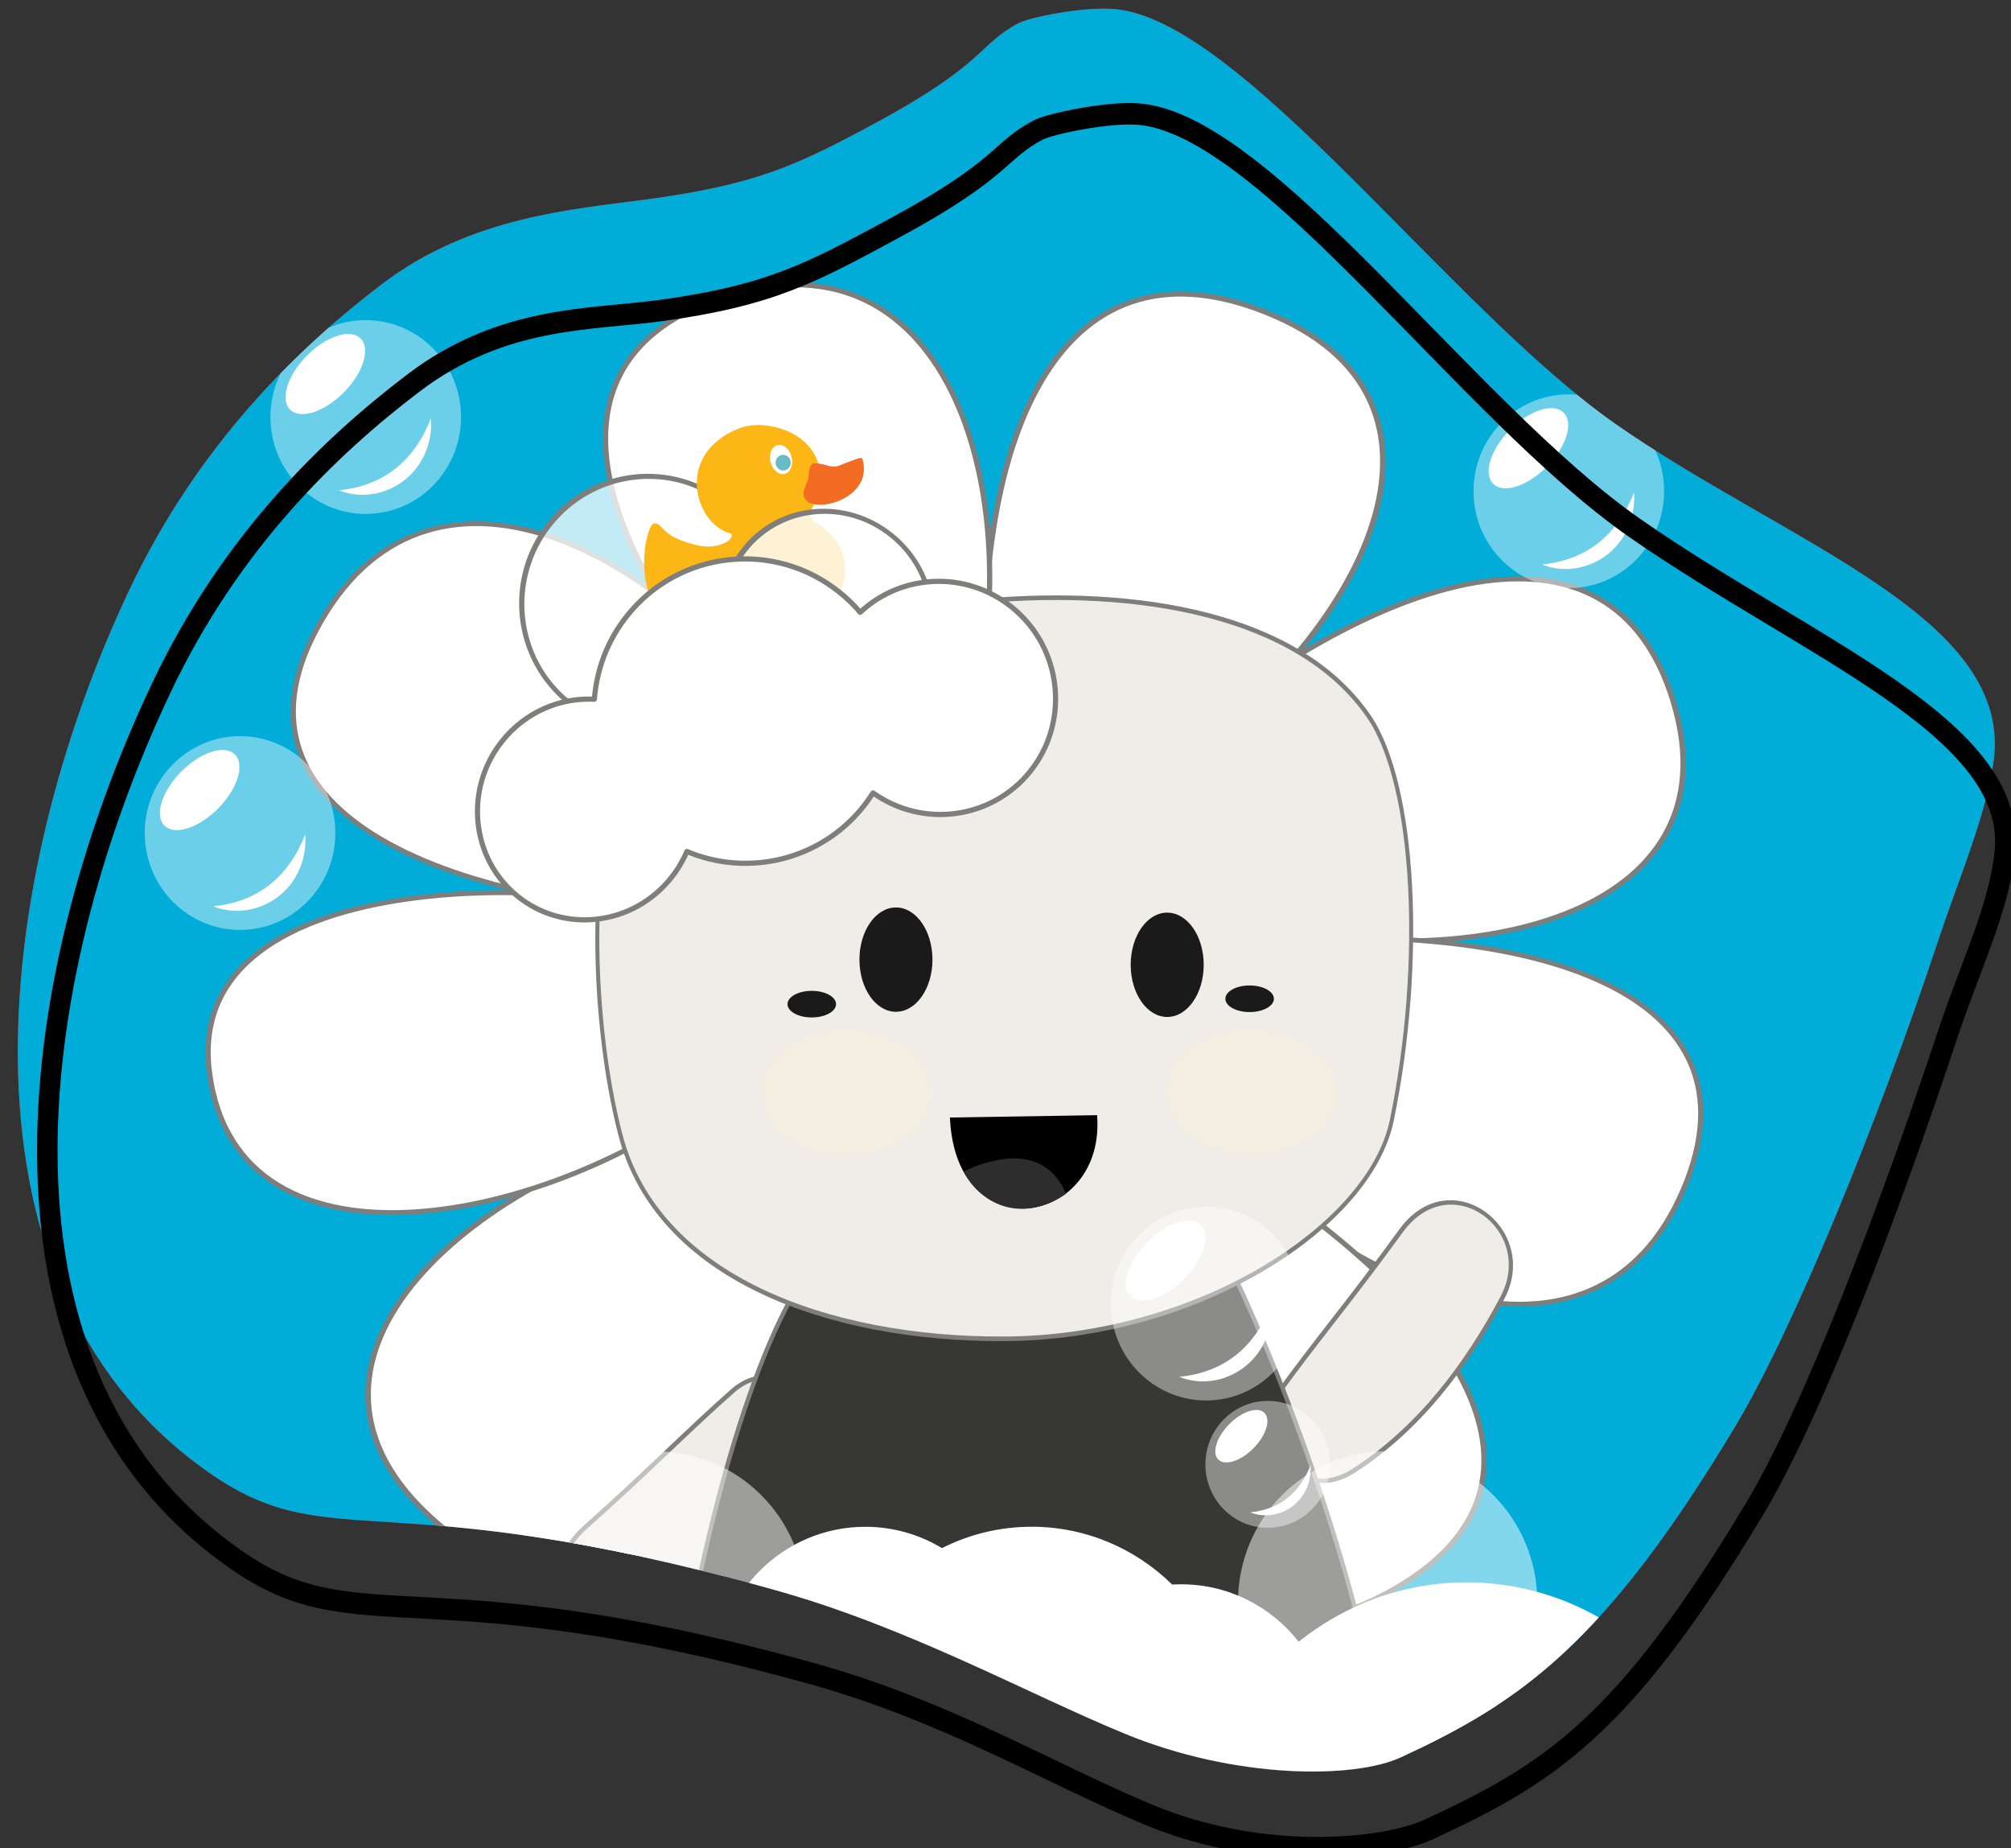 <?xml version="1.0" encoding="UTF-8" standalone="no"?>
<!DOCTYPE svg PUBLIC "-//W3C//DTD SVG 1.1//EN" "http://www.w3.org/Graphics/SVG/1.1/DTD/svg11.dtd">
<svg width="100%" height="100%" viewBox="0 0 234 215" version="1.1" xmlns="http://www.w3.org/2000/svg" xmlns:xlink="http://www.w3.org/1999/xlink" xml:space="preserve" xmlns:serif="http://www.serif.com/" style="fill-rule:evenodd;clip-rule:evenodd;stroke-linecap:round;stroke-linejoin:round;stroke-miterlimit:1.5;">
    <rect x="0" y="0" width="234" height="215" fill="#333333" stroke="none"/>
    <g transform="matrix(1,0,0,1,-9209.28,-17.241)">
        <g transform="matrix(1.815,0,0,1,-6425.26,0)">
            <g transform="matrix(0.052,0,0,0.095,8763.01,-273.755)">
                <g transform="matrix(3.183,0.107,-0.112,3.313,-4091.2,-1820.37)">
                    <path d="M588.522,1559.9C556.52,1584.77 519.263,1621.69 494.623,1675.98C444.262,1786.95 432.256,1938.27 538.754,2002.19C585.534,2030.27 606.049,2002.32 756.419,2037.09C809.28,2049.31 855.449,2072.06 894.462,2085.97C937.988,2101.49 983.864,2099.84 1001.6,2091.3C1047.41,2069.25 1079.05,2046.89 1126.83,1964.78C1147.92,1928.53 1177.99,1850.77 1198.4,1784.73C1206.43,1758.75 1215.08,1738.47 1217.9,1717.38C1225.18,1662.97 1136.18,1638.77 1067.97,1596.64C1001.4,1555.53 917.135,1451.03 867.627,1449.32C855.44,1448.9 835.385,1453.49 831.181,1455.78C815.869,1464.16 819.281,1470.95 777.053,1494.48C746.346,1511.58 731.596,1518.67 688.759,1525.63C661.862,1530.01 621.961,1533.91 588.522,1559.9Z" style="fill:rgb(235,28,44);"/>
                </g>
                <g transform="matrix(3.183,0.107,-0.112,3.313,-4091.2,-1820.37)">
                    <path d="M588.522,1559.9C556.52,1584.77 519.263,1621.69 494.623,1675.98C444.262,1786.95 432.256,1938.27 538.754,2002.19C585.534,2030.27 606.049,2002.32 756.419,2037.09C809.28,2049.31 855.449,2072.06 894.462,2085.97C937.988,2101.49 983.864,2099.84 1001.6,2091.3C1047.41,2069.25 1079.05,2046.89 1126.83,1964.78C1147.92,1928.53 1177.99,1850.77 1198.4,1784.73C1206.43,1758.75 1215.08,1738.47 1217.9,1717.38C1225.18,1662.97 1136.18,1638.77 1067.97,1596.64C1001.4,1555.53 917.135,1451.03 867.627,1449.32C855.44,1448.9 835.385,1453.49 831.181,1455.78C815.869,1464.16 819.281,1470.95 777.053,1494.48C746.346,1511.58 731.596,1518.67 688.759,1525.63C661.862,1530.01 621.961,1533.91 588.522,1559.9Z" style="fill:rgb(0,173,217);"/>
                    <clipPath id="_clip1">
                        <path d="M588.522,1559.9C556.52,1584.77 519.263,1621.69 494.623,1675.98C444.262,1786.95 432.256,1938.27 538.754,2002.19C585.534,2030.27 606.049,2002.32 756.419,2037.09C809.28,2049.31 855.449,2072.06 894.462,2085.97C937.988,2101.49 983.864,2099.84 1001.6,2091.3C1047.41,2069.25 1079.05,2046.89 1126.83,1964.78C1147.92,1928.53 1177.99,1850.77 1198.4,1784.73C1206.43,1758.75 1215.08,1738.47 1217.9,1717.38C1225.18,1662.97 1136.18,1638.77 1067.97,1596.64C1001.4,1555.53 917.135,1451.03 867.627,1449.32C855.44,1448.9 835.385,1453.49 831.181,1455.78C815.869,1464.16 819.281,1470.95 777.053,1494.48C746.346,1511.58 731.596,1518.67 688.759,1525.63C661.862,1530.01 621.961,1533.91 588.522,1559.9Z"/>
                    </clipPath>
                    <g clip-path="url(#_clip1)">
                        <g transform="matrix(2.118,-0.069,0.072,2.035,-3900.01,402.012)">
                            <g transform="matrix(1.226,0,0,1.226,1283.54,-1294.69)">
                                <g transform="matrix(0.982,0,0,0.91,-86.332,1213.24)">
                                    <g transform="matrix(0.76,0.643,-0.65,0.766,534.577,-421.334)">
                                        <path d="M826,472L852,464C862.064,427.139 851.345,385.021 817.11,394.431C783.225,403.745 793.858,438.071 826,472Z" style="fill:white;stroke:rgb(126,126,125);stroke-width:0.84px;"/>
                                    </g>
                                    <g transform="matrix(-0.026,1,-1,-0.026,1375.88,-336.338)">
                                        <path d="M826,472L852,464C862.064,427.139 851.345,385.021 817.11,394.431C783.225,403.745 793.858,438.071 826,472Z" style="fill:white;stroke:rgb(126,126,125);stroke-width:0.81px;"/>
                                    </g>
                                    <g transform="matrix(-0.627,0.779,-0.779,-0.627,1780.34,160.505)">
                                        <path d="M826,472L852,464C862.064,427.139 851.345,385.021 817.11,394.431C783.225,403.745 793.858,438.071 826,472Z" style="fill:white;stroke:rgb(126,126,125);stroke-width:0.78px;"/>
                                    </g>
                                    <g transform="matrix(-0.971,0.238,-0.238,-0.971,1803,802.822)">
                                        <path d="M826,472L852,464C862.064,427.139 851.345,385.021 817.11,394.431C783.225,403.745 793.858,438.071 826,472Z" style="fill:white;stroke:rgb(126,126,125);stroke-width:0.8px;"/>
                                    </g>
                                    <g transform="matrix(-0.486,-0.874,0.874,-0.486,822.997,1506.8)">
                                        <path d="M826,472L852,464C862.064,427.139 851.345,385.021 817.11,394.431C783.225,403.745 793.858,438.071 826,472Z" style="fill:white;stroke:rgb(126,126,125);stroke-width:0.84px;"/>
                                    </g>
                                    <g transform="matrix(0.144,-0.99,0.99,0.144,229.56,1281.48)">
                                        <path d="M826,472L852,464C857.192,448.406 851.345,385.021 817.11,394.431C783.225,403.745 800.221,449.345 826,472Z" style="fill:white;stroke:rgb(126,126,125);stroke-width:0.8px;"/>
                                    </g>
                                    <g transform="matrix(0.715,-0.7,0.7,0.715,-104.921,744.477)">
                                        <path d="M826,472L852,464C862.064,427.139 851.345,385.021 817.11,394.431C783.225,403.745 793.858,438.071 826,472Z" style="fill:white;stroke:rgb(126,126,125);stroke-width:0.78px;"/>
                                    </g>
                                    <g transform="matrix(0.968,-0.006,0.005,1,24.943,12.985)">
                                        <path d="M826,472L852.853,466.484C862.917,429.623 851.345,385.021 817.11,394.431C783.225,403.745 793.858,438.071 826,472Z" style="fill:white;stroke:rgb(126,126,125);stroke-width:0.82px;"/>
                                    </g>
                                </g>
                                <g transform="matrix(1,0,0,1,-89.669,1169.64)">
                                    <path d="M815,633L841,636C841.891,642.733 841.493,648.694 840,654C839.17,656.951 832.013,657.947 829,655C822.576,648.716 817.832,641.428 815,633Z" style="fill:rgb(240,237,232);stroke:rgb(126,126,125);stroke-width:0.64px;"/>
                                </g>
                                <g transform="matrix(-1,0,0,1,1614.33,1169.64)">
                                    <path d="M815,633L841,636C841.891,642.733 841.493,648.694 840,654C839.17,656.951 832.013,657.947 829,655C822.576,648.716 817.832,641.428 815,633Z" style="fill:rgb(240,237,232);stroke:rgb(126,126,125);stroke-width:0.64px;"/>
                                </g>
                                <g transform="matrix(-0.696,0.528,0.604,0.797,1023.2,836.64)">
                                    <path d="M799,577C812.522,580.541 822.043,582.361 832,585C841.577,587.539 841.144,600.204 830,601C816.828,601.941 803.88,598.796 792,594C780.151,589.217 785.284,573.408 799,577Z" style="fill:rgb(240,237,232);stroke:rgb(126,126,125);stroke-width:0.68px;"/>
                                </g>
                                <g transform="matrix(0.462,-0.741,0.848,0.529,-164.39,2049.03)">
                                    <path d="M799,577C812.522,580.541 822.043,582.361 832,585C841.577,587.539 841.144,600.204 830,601C816.828,601.941 803.88,598.796 792,594C780.151,589.217 785.284,573.408 799,577Z" style="fill:rgb(240,237,232);stroke:rgb(126,126,125);stroke-width:0.68px;"/>
                                </g>
                                <g transform="matrix(0.988,0,0,0.982,-82.073,1183.41)">
                                    <path d="M816.604,554.905C807.497,571.592 800.732,602.717 798,625C808.708,635.846 873.248,643.625 906,625C904.028,602.124 891.739,568.862 883.388,551.343C858.012,551.609 847.09,550.665 816.604,554.905Z" style="fill:rgb(55,55,54);stroke:rgb(126,126,125);stroke-width:0.65px;"/>
                                </g>
                                <g transform="matrix(0.661,0.121,-0.14,0.762,155.319,1129.37)">
                                    <path d="M939.981,524.238C929.179,543.251 939.582,582.67 950.837,603.401C964.6,628.75 1004.07,634.563 1042.44,628.357C1084.66,621.529 1117.87,594.638 1118.42,573.869C1119.24,543.226 1110.29,509.981 1097.33,498.764C1058.35,465.033 952.844,501.597 939.981,524.238Z" style="fill:rgb(240,237,232);stroke:rgb(126,126,125);stroke-width:0.88px;"/>
                                </g>
                                <g transform="matrix(1,0,0,1,-87.725,1183.25)">
                                    <g transform="matrix(1.138,0,0,1.196,-554.897,-94.172)">
                                        <ellipse cx="1215.29" cy="492.568" rx="4.78" ry="6.455" style="fill:rgb(26,26,26);"/>
                                    </g>
                                    <g transform="matrix(1.138,0,0,1.196,-514.482,-93.395)">
                                        <ellipse cx="1215.29" cy="492.568" rx="4.78" ry="6.455" style="fill:rgb(26,26,26);"/>
                                    </g>
                                    <g transform="matrix(1.273,0,0,1.903,-716.458,-462.744)">
                                        <ellipse cx="1207.55" cy="513.576" rx="9.969" ry="4.861" style="fill:rgb(254,237,209);fill-opacity:0.25;"/>
                                    </g>
                                    <g transform="matrix(1.273,0,0,1.903,-656.108,-462.744)">
                                        <ellipse cx="1207.55" cy="513.576" rx="9.969" ry="4.861" style="fill:rgb(254,237,209);fill-opacity:0.25;"/>
                                    </g>
                                    <g transform="matrix(1.099,0,0,2.103,-506.065,-545.95)">
                                        <ellipse cx="1202.57" cy="498.086" rx="3.289" ry="0.936" style="fill:rgb(26,26,26);"/>
                                    </g>
                                    <g transform="matrix(1.099,0,0,2.103,-440.826,-546.727)">
                                        <ellipse cx="1202.57" cy="498.086" rx="3.289" ry="0.936" style="fill:rgb(26,26,26);"/>
                                    </g>
                                    <g transform="matrix(1,0,0,1,-131.993,-917.201)">
                                        <path d="M968.134,1435.51L990.058,1435.17C991.396,1451.56 968.988,1455.35 968.134,1435.51Z"/>
                                    </g>
                                </g>
                                <g transform="matrix(1,0,0,1,-219.67,266.065)">
                                    <path d="M970.124,1443.47C972.325,1447.81 978.273,1451.56 985.385,1446.79C983.124,1441.47 977.94,1439.9 970.124,1443.47Z" style="fill:rgb(45,45,45);"/>
                                </g>
                            </g>
                            <g transform="matrix(0.943,0,0,0.943,111.688,60.676)">
                                <g transform="matrix(1.081,0,0,1.223,845.909,167.369)">
                                    <ellipse cx="1345.58" cy="572.983" rx="26.813" ry="23.709" style="fill:white;fill-opacity:0.51;"/>
                                </g>
                                <g transform="matrix(1.081,0,0,1.223,704.14,167.369)">
                                    <ellipse cx="1345.58" cy="572.983" rx="26.813" ry="23.709" style="fill:white;fill-opacity:0.51;"/>
                                </g>
                                <g transform="matrix(1.422,0,0,1.594,185.618,2.136)">
                                    <ellipse cx="1345.58" cy="572.983" rx="26.813" ry="23.709" style="fill:white;fill-opacity:0.51;"/>
                                </g>
                                <g transform="matrix(0.89,1.11022e-16,-1.66533e-16,0.947,1002.95,345.921)">
                                    <path d="M1312.38,573.254C1311.9,571.168 1311.65,569.003 1311.65,566.783C1311.65,549.878 1326.24,536.153 1344.2,536.153C1350.3,536.153 1356.01,537.735 1360.89,540.487C1366.78,537.712 1373.41,536.153 1380.41,536.153C1392.27,536.153 1403.05,540.627 1411,547.909C1411.65,547.872 1412.3,547.854 1412.96,547.854C1423.33,547.854 1432.56,552.42 1438.53,559.53C1448.66,551.972 1461.34,547.479 1475.08,547.479C1508.28,547.479 1535.23,573.693 1535.23,605.981C1535.23,638.27 1508.28,664.484 1475.08,664.484C1442.94,664.484 1416.65,639.916 1415.01,609.054C1414.33,609.094 1413.65,609.114 1412.96,609.114C1412.3,609.114 1411.65,609.096 1411,609.059C1403.05,616.341 1392.27,620.816 1380.41,620.816C1376.2,620.816 1372.12,620.252 1368.26,619.199C1363.56,625.112 1355.3,629.038 1345.9,629.038C1344.23,629.038 1342.59,628.913 1341,628.676C1339.5,662.318 1311.13,689.177 1276.41,689.177C1240.73,689.177 1211.76,660.806 1211.76,625.862C1211.76,590.918 1240.73,562.548 1276.41,562.548C1289.72,562.548 1302.09,566.493 1312.38,573.254Z" style="fill:white;"/>
                                </g>
                            </g>
                            <g transform="matrix(0.443,-0.553,0.553,0.443,769.43,1643.06)">
                                <g transform="matrix(1.437,0,0,1.692,-613.383,-308.724)">
                                    <ellipse cx="1996.37" cy="585.694" rx="22.635" ry="19.118" style="fill:white;fill-opacity:0.76;stroke:rgb(126,126,125);stroke-width:0.84px;"/>
                                </g>
                                <g transform="matrix(0.829,4.60338e-17,-4.60338e-17,0.829,491.454,409.882)">
                                    <g transform="matrix(1.003,1.251,-1.342,1.076,1050.86,-2691.63)">
                                        <ellipse cx="1835.07" cy="576.402" rx="18.485" ry="17.399" style="fill:white;fill-opacity:0.42;"/>
                                    </g>
                                    <g transform="matrix(1.828,0.201,-0.258,2.349,-1066.91,-1500.02)">
                                        <ellipse cx="1824.1" cy="570.251" rx="8.438" ry="3.42" style="fill:white;"/>
                                    </g>
                                    <g transform="matrix(0.882,1.101,-1.101,0.882,1129.36,-2296.5)">
                                        <path d="M1826.75,586.307C1836.07,590.05 1847.78,582.986 1847.06,570.557C1843.26,580.025 1836.53,585.342 1826.75,586.307Z" style="fill:white;"/>
                                    </g>
                                </g>
                                <g transform="matrix(0.829,1.38102e-16,-1.38102e-16,0.829,670.467,663.877)">
                                    <g transform="matrix(1.003,1.251,-1.342,1.076,1050.86,-2691.63)">
                                        <ellipse cx="1835.07" cy="576.402" rx="18.485" ry="17.399" style="fill:white;fill-opacity:0.42;"/>
                                    </g>
                                    <g transform="matrix(1.828,0.201,-0.258,2.349,-1066.91,-1500.02)">
                                        <ellipse cx="1824.1" cy="570.251" rx="8.438" ry="3.42" style="fill:white;"/>
                                    </g>
                                    <g transform="matrix(0.882,1.101,-1.101,0.882,1129.36,-2296.5)">
                                        <path d="M1826.75,586.307C1836.07,590.05 1847.78,582.986 1847.06,570.557C1843.26,580.025 1836.53,585.342 1826.75,586.307Z" style="fill:white;"/>
                                    </g>
                                </g>
                                <g transform="matrix(0.829,2.30169e-16,-2.30169e-16,0.829,449.65,720.909)">
                                    <g transform="matrix(1.003,1.251,-1.342,1.076,1050.86,-2691.63)">
                                        <ellipse cx="1835.07" cy="576.402" rx="18.485" ry="17.399" style="fill:white;fill-opacity:0.42;"/>
                                    </g>
                                    <g transform="matrix(1.828,0.201,-0.258,2.349,-1066.91,-1500.02)">
                                        <ellipse cx="1824.1" cy="570.251" rx="8.438" ry="3.42" style="fill:white;"/>
                                    </g>
                                    <g transform="matrix(0.882,1.101,-1.101,0.882,1129.36,-2296.5)">
                                        <path d="M1826.75,586.307C1836.07,590.05 1847.78,582.986 1847.06,570.557C1843.26,580.025 1836.53,585.342 1826.75,586.307Z" style="fill:white;"/>
                                    </g>
                                </g>
                                <g transform="matrix(0.829,3.22237e-16,-3.22237e-16,0.829,388.053,451.176)">
                                    <g transform="matrix(1.003,1.251,-1.342,1.076,1050.86,-2691.63)">
                                        <ellipse cx="1835.07" cy="576.402" rx="18.485" ry="17.399" style="fill:white;fill-opacity:0.42;"/>
                                    </g>
                                    <g transform="matrix(1.828,0.201,-0.258,2.349,-1066.91,-1500.02)">
                                        <ellipse cx="1824.1" cy="570.251" rx="8.438" ry="3.42" style="fill:white;"/>
                                    </g>
                                    <g transform="matrix(0.882,1.101,-1.101,0.882,1129.36,-2296.5)">
                                        <path d="M1826.75,586.307C1836.07,590.05 1847.78,582.986 1847.06,570.557C1843.26,580.025 1836.53,585.342 1826.75,586.307Z" style="fill:white;"/>
                                    </g>
                                </g>
                                <g transform="matrix(0.543,3.47672e-16,-3.47672e-16,0.543,1033.18,823.2)">
                                    <g transform="matrix(1.003,1.251,-1.342,1.076,1050.86,-2691.63)">
                                        <ellipse cx="1835.07" cy="576.402" rx="18.485" ry="17.399" style="fill:white;fill-opacity:0.42;"/>
                                    </g>
                                    <g transform="matrix(1.828,0.201,-0.258,2.349,-1066.91,-1500.02)">
                                        <ellipse cx="1824.1" cy="570.251" rx="8.438" ry="3.42" style="fill:white;"/>
                                    </g>
                                    <g transform="matrix(0.882,1.101,-1.101,0.882,1129.36,-2296.5)">
                                        <path d="M1826.75,586.307C1836.07,590.05 1847.78,582.986 1847.06,570.557C1843.26,580.025 1836.53,585.342 1826.75,586.307Z" style="fill:white;"/>
                                    </g>
                                </g>
                                <g transform="matrix(-0.152,-0.115,-0.115,0.152,2708.39,688.919)">
                                    <path d="M1664.23,1331.97C1673.65,1340.08 1677.54,1348.79 1668.69,1357.67C1611.05,1415.53 1657.85,1503.12 1779.69,1496.72C1814.6,1494.89 1845.92,1493.52 1870.58,1472.93C1949.7,1406.87 1891.97,1302.65 1881.75,1304.43C1868.14,1306.81 1879.8,1323.69 1829.63,1348.48C1807.14,1359.6 1780.55,1353.01 1783.75,1343.43C1828.18,1320.76 1833.48,1220.16 1737.61,1208.86C1692.7,1203.57 1609.69,1256.66 1664.23,1331.97Z" style="fill:rgb(252,182,21);"/>
                                    <path d="M1586.94,1289.79C1584.66,1347.06 1674.55,1346.43 1676.14,1319.52C1676.68,1310.34 1664.92,1300.57 1663.46,1295.13C1661.05,1286.1 1656.43,1278.84 1653.16,1279.32C1638.31,1281.49 1632.29,1292.3 1619.79,1290.67C1590.47,1286.84 1587.06,1286.9 1586.94,1289.79Z" style="fill:rgb(243,108,36);"/>
                                    <g transform="matrix(1.248,0,0,1.099,-419.234,-122.572)">
                                        <ellipse cx="1693.18" cy="1261.14" rx="11.709" ry="18.152" style="fill:white;"/>
                                    </g>
                                    <g transform="matrix(1.127,0,0,1.14,-215.645,-179.593)">
                                        <ellipse cx="1692.81" cy="1270.06" rx="9.049" ry="9.233" style="fill:rgb(105,186,201);"/>
                                    </g>
                                    <g transform="matrix(1,0,0,1,622.327,-86.633)">
                                        <path d="M1082.83,1498.92C1101.38,1526.63 1130.72,1540.31 1155.88,1544.61C1172.97,1547.53 1188.15,1546.07 1196.91,1541.95C1202.69,1539.23 1205.9,1535.25 1206.27,1530.81C1206.49,1528.21 1205.72,1525.27 1203.58,1522.14C1209.85,1521.89 1215.1,1521.02 1219,1519.6C1223.49,1517.97 1226.37,1515.53 1227.62,1512.71C1228.59,1510.54 1228.71,1508.08 1227.73,1505.33C1227.14,1503.69 1226.09,1501.89 1224.51,1499.96C1230.52,1499.11 1235.35,1497.14 1238.6,1494.61C1242.32,1491.72 1244.14,1488.06 1243.98,1484.28C1243.82,1480.72 1241.85,1476.82 1237.19,1473.29C1231.46,1468.96 1221.24,1464.94 1205.28,1462.71C1203.44,1462.46 1201.75,1463.74 1201.49,1465.57C1201.24,1467.4 1202.52,1469.1 1204.35,1469.36C1218.71,1471.36 1227.99,1474.74 1233.14,1478.64C1235.75,1480.61 1237.19,1482.58 1237.28,1484.57C1237.36,1486.36 1236.24,1487.95 1234.48,1489.32C1230.82,1492.16 1224.59,1493.87 1216.83,1493.7C1215.4,1493.67 1214.11,1494.55 1213.61,1495.89C1213.11,1497.23 1213.52,1498.74 1214.63,1499.65C1217.78,1502.23 1219.88,1504.54 1220.98,1506.63C1221.65,1507.91 1221.92,1509.02 1221.49,1509.99C1220.83,1511.47 1219.08,1512.44 1216.72,1513.3C1211.88,1515.05 1204.69,1515.75 1195.99,1515.44C1194.56,1515.39 1193.25,1516.26 1192.74,1517.6C1192.23,1518.94 1192.62,1520.46 1193.73,1521.38C1197.78,1524.74 1199.81,1527.59 1199.59,1530.25C1199.39,1532.66 1197.19,1534.4 1194.05,1535.88C1186.15,1539.59 1172.43,1540.63 1157.01,1537.99C1133.4,1533.96 1105.82,1521.19 1088.4,1495.19C1087.37,1493.65 1085.29,1493.24 1083.75,1494.27C1082.21,1495.3 1081.8,1497.38 1082.83,1498.92Z" style="fill:rgb(253,201,82);"/>
                                    </g>
                                </g>
                                <g transform="matrix(1.166,9.40822e-17,0,1.427,-45.892,-115.268)">
                                    <ellipse cx="1996.37" cy="585.694" rx="22.635" ry="19.118" style="fill:white;fill-opacity:0.82;stroke:rgb(126,126,125);stroke-width:1.02px;"/>
                                </g>
                                <g transform="matrix(0.882,1.101,-1.101,0.882,1129.36,-2296.5)">
                                    <path d="M2137.29,714.641C2137.7,709.285 2139.66,703.994 2143.27,699.495C2152.8,687.607 2170.21,685.712 2182.13,695.266C2183.51,696.373 2184.76,697.586 2185.87,698.883C2193.41,691.852 2205.23,691.269 2213.58,697.957C2222.73,705.298 2224.25,718.634 2216.97,727.72C2209.95,736.471 2197.31,738.108 2188.21,731.659C2187.67,732.5 2187.09,733.32 2186.45,734.115C2178.57,743.948 2165.29,746.944 2154.19,742.278C2153.47,743.949 2152.52,745.553 2151.33,747.042C2144.36,755.734 2131.78,757.239 2123.25,750.401C2114.72,743.562 2113.45,730.952 2120.42,722.26C2124.68,716.943 2131.04,714.315 2137.29,714.641Z" style="fill:white;stroke:rgb(126,126,125);stroke-width:0.94px;"/>
                                </g>
                            </g>
                        </g>
                    </g>
                </g>
                <g transform="matrix(3.183,0.107,-0.112,3.313,-4058.98,-1704.12)">
                    <path d="M590.49,1561.42C558.488,1586.29 521.536,1622.79 496.896,1677.09C446.535,1788.05 432.368,1935.27 538.865,1999.19C585.645,2027.27 611.274,1998.28 761.644,2033.05C814.504,2045.27 855.267,2067.27 894.28,2081.18C937.806,2096.7 984.49,2091.3 1002.23,2082.76C1048.04,2060.71 1076.21,2042.46 1123.99,1960.36C1145.09,1924.11 1172.04,1849.02 1192.44,1782.98C1200.47,1757 1210.76,1735.78 1212.24,1714.56C1215.42,1668.8 1133.16,1641.91 1064.95,1599.79C998.379,1558.67 916.661,1454.79 867.152,1453.09C854.966,1452.67 833.086,1457.91 828.882,1460.21C813.569,1468.58 816.421,1474.91 774.193,1498.43C743.486,1515.54 727.753,1524.68 684.916,1531.65C658.019,1536.02 623.929,1535.43 590.49,1561.42Z" style="fill:none;stroke:black;stroke-width:7.93px;"/>
                </g>
            </g>
        </g>
    </g>
</svg>
